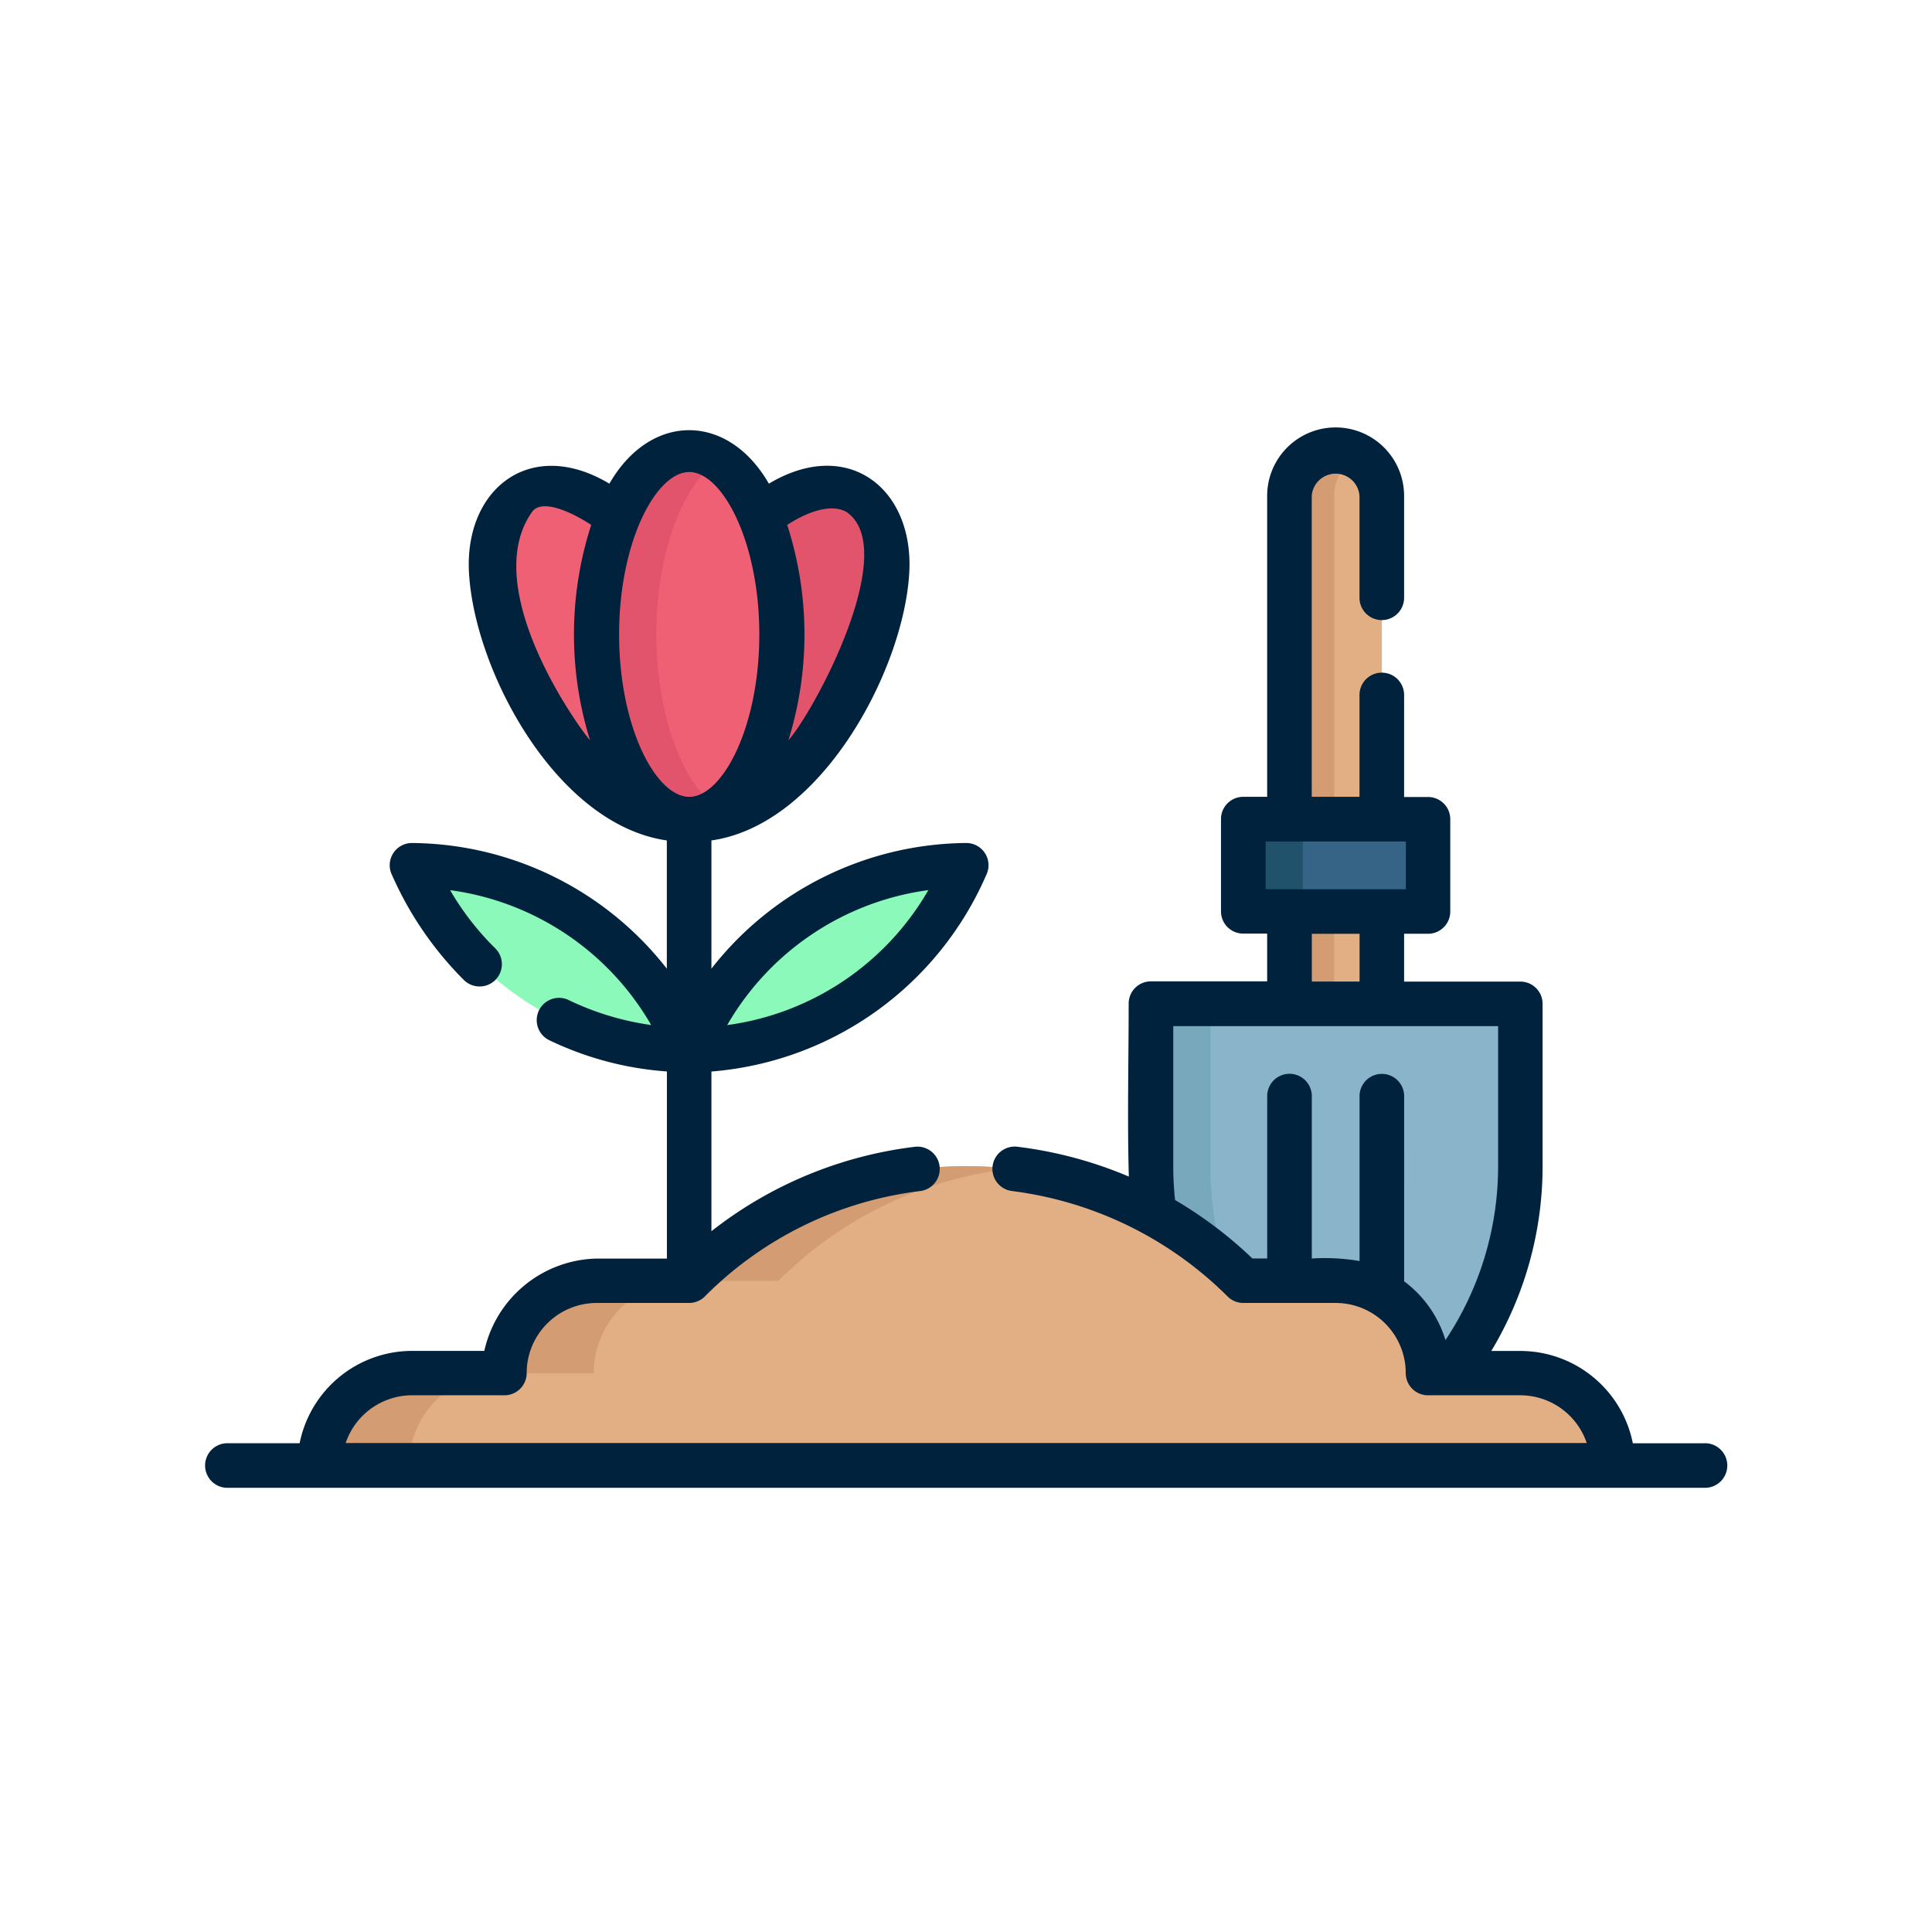 <svg xmlns="http://www.w3.org/2000/svg" width="113" height="113" viewBox="0 0 113 113">
  <g id="Grupo_17615" data-name="Grupo 17615" transform="translate(-167 -8100)">
    <g id="Grupo_17607" data-name="Grupo 17607" transform="translate(179 8125)">
      <path id="Trazado_28110" data-name="Trazado 28110" d="M1386.724,79.294h-5.4v-18.9a2.7,2.7,0,0,1,5.4,0Z" transform="translate(-1317.901 -56.385)" fill="#e2ae83"/>
      <path id="Trazado_28111" data-name="Trazado 28111" d="M1385.327,58.025a2.7,2.7,0,0,0-4,2.365v18.9h2.609v-18.9A2.7,2.7,0,0,1,1385.327,58.025Z" transform="translate(-1317.901 -56.385)" fill="#d39c72"/>
      <path id="Trazado_28112" data-name="Trazado 28112" d="M1377.708,86.6h10.8V92h-10.8Z" transform="translate(-1316.988 -63.687)" fill="#356487"/>
      <path id="Trazado_28113" data-name="Trazado 28113" d="M1377.708,86.6h3.478V92h-3.478Z" transform="translate(-1316.988 -63.687)" fill="#20526b"/>
      <path id="Trazado_28114" data-name="Trazado 28114" d="M1381.322,93.823h5.4v5.4h-5.4Z" transform="translate(-1317.901 -65.512)" fill="#e2ae83"/>
      <path id="Trazado_28115" data-name="Trazado 28115" d="M1381.322,93.823h2.609v5.4h-2.609Z" transform="translate(-1317.901 -65.512)" fill="#d39c72"/>
      <path id="Trazado_28116" data-name="Trazado 28116" d="M1381.284,128.057a19.544,19.544,0,0,1-10.8-17.48V101.05h21.606v9.528A19.543,19.543,0,0,1,1381.284,128.057Z" transform="translate(-1315.163 -67.338)" fill="#89b4c9"/>
      <path id="Trazado_28117" data-name="Trazado 28117" d="M1373.96,110.578V101.05h-3.478v9.528a19.542,19.542,0,0,0,10.8,17.48,19.683,19.683,0,0,0,1.739-.985A19.541,19.541,0,0,1,1373.96,110.578Z" transform="translate(-1315.163 -67.338)" fill="#77a8bc"/>
      <path id="Trazado_28118" data-name="Trazado 28118" d="M1328.87,101.012l-.57-1.141a17.48,17.48,0,0,0-15.634-9.662l.57,1.141A17.478,17.478,0,0,0,1328.87,101.012Z" transform="translate(-1300.559 -64.599)" fill="#8af9ba"/>
      <path id="Trazado_28119" data-name="Trazado 28119" d="M1334.347,101.012l.57-1.141a17.478,17.478,0,0,1,15.633-9.662l-.569,1.141A17.479,17.479,0,0,1,1334.347,101.012Z" transform="translate(-1306.035 -64.599)" fill="#8af9ba"/>
      <ellipse id="Elipse_1080" data-name="Elipse 1080" cx="5.401" cy="10.803" rx="5.401" ry="10.803" transform="translate(13.787 6.514) rotate(-30.001)" fill="#ef6074"/>
      <ellipse id="Elipse_1081" data-name="Elipse 1081" cx="10.803" cy="5.401" rx="10.803" ry="5.401" transform="translate(22.677 19.825) rotate(-59.999)" fill="#e2546c"/>
      <ellipse id="Elipse_1082" data-name="Elipse 1082" cx="5.401" cy="10.803" rx="5.401" ry="10.803" transform="translate(22.91 1.304)" fill="#ef6074"/>
      <path id="Trazado_28120" data-name="Trazado 28120" d="M1330.6,68.491c0-4.749,1.533-8.779,3.662-10.227a3.075,3.075,0,0,0-1.738-.575c-2.984,0-5.4,4.836-5.4,10.8s2.418,10.8,5.4,10.8a3.075,3.075,0,0,0,1.738-.575c-2.129-1.448-3.662-5.479-3.662-10.228Z" transform="translate(-1304.21 -56.385)" fill="#e2546c"/>
      <path id="Trazado_28121" data-name="Trazado 28121" d="M1305.439,131.266a5.4,5.4,0,0,1,5.4-5.4h5.4a5.4,5.4,0,0,1,5.4-5.4h5.4a22.916,22.916,0,0,1,32.408,0h5.4a5.4,5.4,0,0,1,5.4,5.4h5.4a5.4,5.4,0,0,1,5.4,5.4Z" transform="translate(-1298.733 -70.546)" fill="#e2ae83"/>
      <g id="Grupo_17606" data-name="Grupo 17606" transform="translate(6.706 43.206)">
        <g id="Grupo_17605" data-name="Grupo 17605">
          <g id="Grupo_17602" data-name="Grupo 17602" transform="translate(21.606)">
            <path id="Trazado_28122" data-name="Trazado 28122" d="M1339.564,120.463a22.814,22.814,0,0,1,13.6-6.563,22.874,22.874,0,0,0-18.813,6.563Z" transform="translate(-1334.347 -113.752)" fill="#d39c72"/>
          </g>
          <g id="Grupo_17603" data-name="Grupo 17603" transform="translate(0 12.112)">
            <path id="Trazado_28123" data-name="Trazado 28123" d="M1316.057,129.958h-5.217a5.4,5.4,0,0,0-5.4,5.4h5.217A5.4,5.4,0,0,1,1316.057,129.958Z" transform="translate(-1305.439 -129.958)" fill="#d39c72"/>
          </g>
          <g id="Grupo_17604" data-name="Grupo 17604" transform="translate(10.803 6.711)">
            <path id="Trazado_28124" data-name="Trazado 28124" d="M1325.11,128.132a5.4,5.4,0,0,1,5.4-5.4h-5.217a5.4,5.4,0,0,0-5.4,5.4Z" transform="translate(-1319.893 -122.731)" fill="#d39c72"/>
          </g>
        </g>
      </g>
      <path id="Trazado_28125" data-name="Trazado 28125" d="M1384.194,115.36h-4.224a6.717,6.717,0,0,0-6.579-5.4h-1.7a20.951,20.951,0,0,0,3-10.775V89.656a1.3,1.3,0,0,0-1.3-1.3h-6.8V85.559h1.4a1.3,1.3,0,0,0,1.3-1.3v-5.4a1.3,1.3,0,0,0-1.3-1.3h-1.4V71.591a1.3,1.3,0,0,0-2.609,0v5.958h-2.793v-17.6a1.4,1.4,0,0,1,2.793,0v5.958a1.3,1.3,0,0,0,2.609,0V59.949a4.005,4.005,0,0,0-8.01,0v17.6h-1.4a1.3,1.3,0,0,0-1.3,1.3v5.4a1.3,1.3,0,0,0,1.3,1.3h1.4v2.793h-6.8a1.3,1.3,0,0,0-1.3,1.3c0,3.369-.084,6.751.01,10.118a24.193,24.193,0,0,0-6.514-1.744,1.3,1.3,0,0,0-.321,2.589,21.728,21.728,0,0,1,12.609,6.164,1.3,1.3,0,0,0,.922.383h5.4a4.1,4.1,0,0,1,4.1,4.1,1.3,1.3,0,0,0,1.3,1.3h5.4a4.106,4.106,0,0,1,3.886,2.792h-72.588a4.105,4.105,0,0,1,3.886-2.792h5.4a1.3,1.3,0,0,0,1.3-1.3,4.1,4.1,0,0,1,4.1-4.1h5.4a1.318,1.318,0,0,0,.925-.384,21.379,21.379,0,0,1,12.592-6.161,1.3,1.3,0,0,0-.321-2.588,23.916,23.916,0,0,0-11.89,4.937V93.616a19.194,19.194,0,0,0,16.067-11.479,1.3,1.3,0,0,0-1.167-1.887,19.1,19.1,0,0,0-14.9,7.35V80.1c6.437-.916,11.228-9.943,11.569-15.616.3-4.972-3.582-8.017-8.208-5.251-2.4-4.171-6.926-4.17-9.329,0-4.625-2.769-8.505.314-8.209,5.251.348,5.793,5.151,14.7,11.569,15.616v7.5a19.1,19.1,0,0,0-14.9-7.35,1.3,1.3,0,0,0-1.167,1.888,20.177,20.177,0,0,0,4.2,6.129,1.3,1.3,0,0,0,1.83-1.859,16.14,16.14,0,0,1-2.638-3.4,16.054,16.054,0,0,1,11.759,7.888,16.269,16.269,0,0,1-4.822-1.459,1.3,1.3,0,1,0-1.135,2.349,18.927,18.927,0,0,0,6.877,1.826v10.944h-4.1a6.887,6.887,0,0,0-6.579,5.4h-4.223a6.717,6.717,0,0,0-6.579,5.4h-4.225a1.3,1.3,0,0,0,0,2.608h86.423a1.3,1.3,0,0,0,0-2.608Zm-25.7-35.2h8.2v2.793h-8.2Zm2.7,5.4h2.793v2.793h-2.793Zm5.4,20.329V95.058a1.3,1.3,0,0,0-2.609,0V104.7a12.11,12.11,0,0,0-2.793-.148v-9.5a1.3,1.3,0,1,0-2.608,0v9.5h-.864a24.306,24.306,0,0,0-4.525-3.42,18.2,18.2,0,0,1-.105-1.953V90.96h19v8.224a18.331,18.331,0,0,1-3.08,10.139,6.731,6.731,0,0,0-2.413-3.434Zm-27.831-22.88A16.056,16.056,0,0,1,1327,90.9a16.058,16.058,0,0,1,11.764-7.895Zm-4.79-22.122c3.184,2.159-1.81,11.555-3.395,13.358a20.842,20.842,0,0,0-.069-12.6C1331.914,60.732,1333.2,60.439,1333.973,60.887Zm-9.195-2.335c1.934,0,4.1,4.063,4.1,9.5s-2.163,9.5-4.1,9.5-4.1-4.063-4.1-9.5S1322.844,58.552,1324.779,58.552Zm-9.194,2.336c.517-.732,2.06-.155,3.463.756a20.838,20.838,0,0,0-.068,12.6C1318.22,73.382,1312.464,65.306,1315.584,60.887Z" transform="translate(-1296.467 -55.944)" fill="#00223d"/>
    </g>
    <rect id="Rectángulo_4405" data-name="Rectángulo 4405" width="113" height="113" transform="translate(167 8100)" fill="none"/>
  </g>
</svg>
